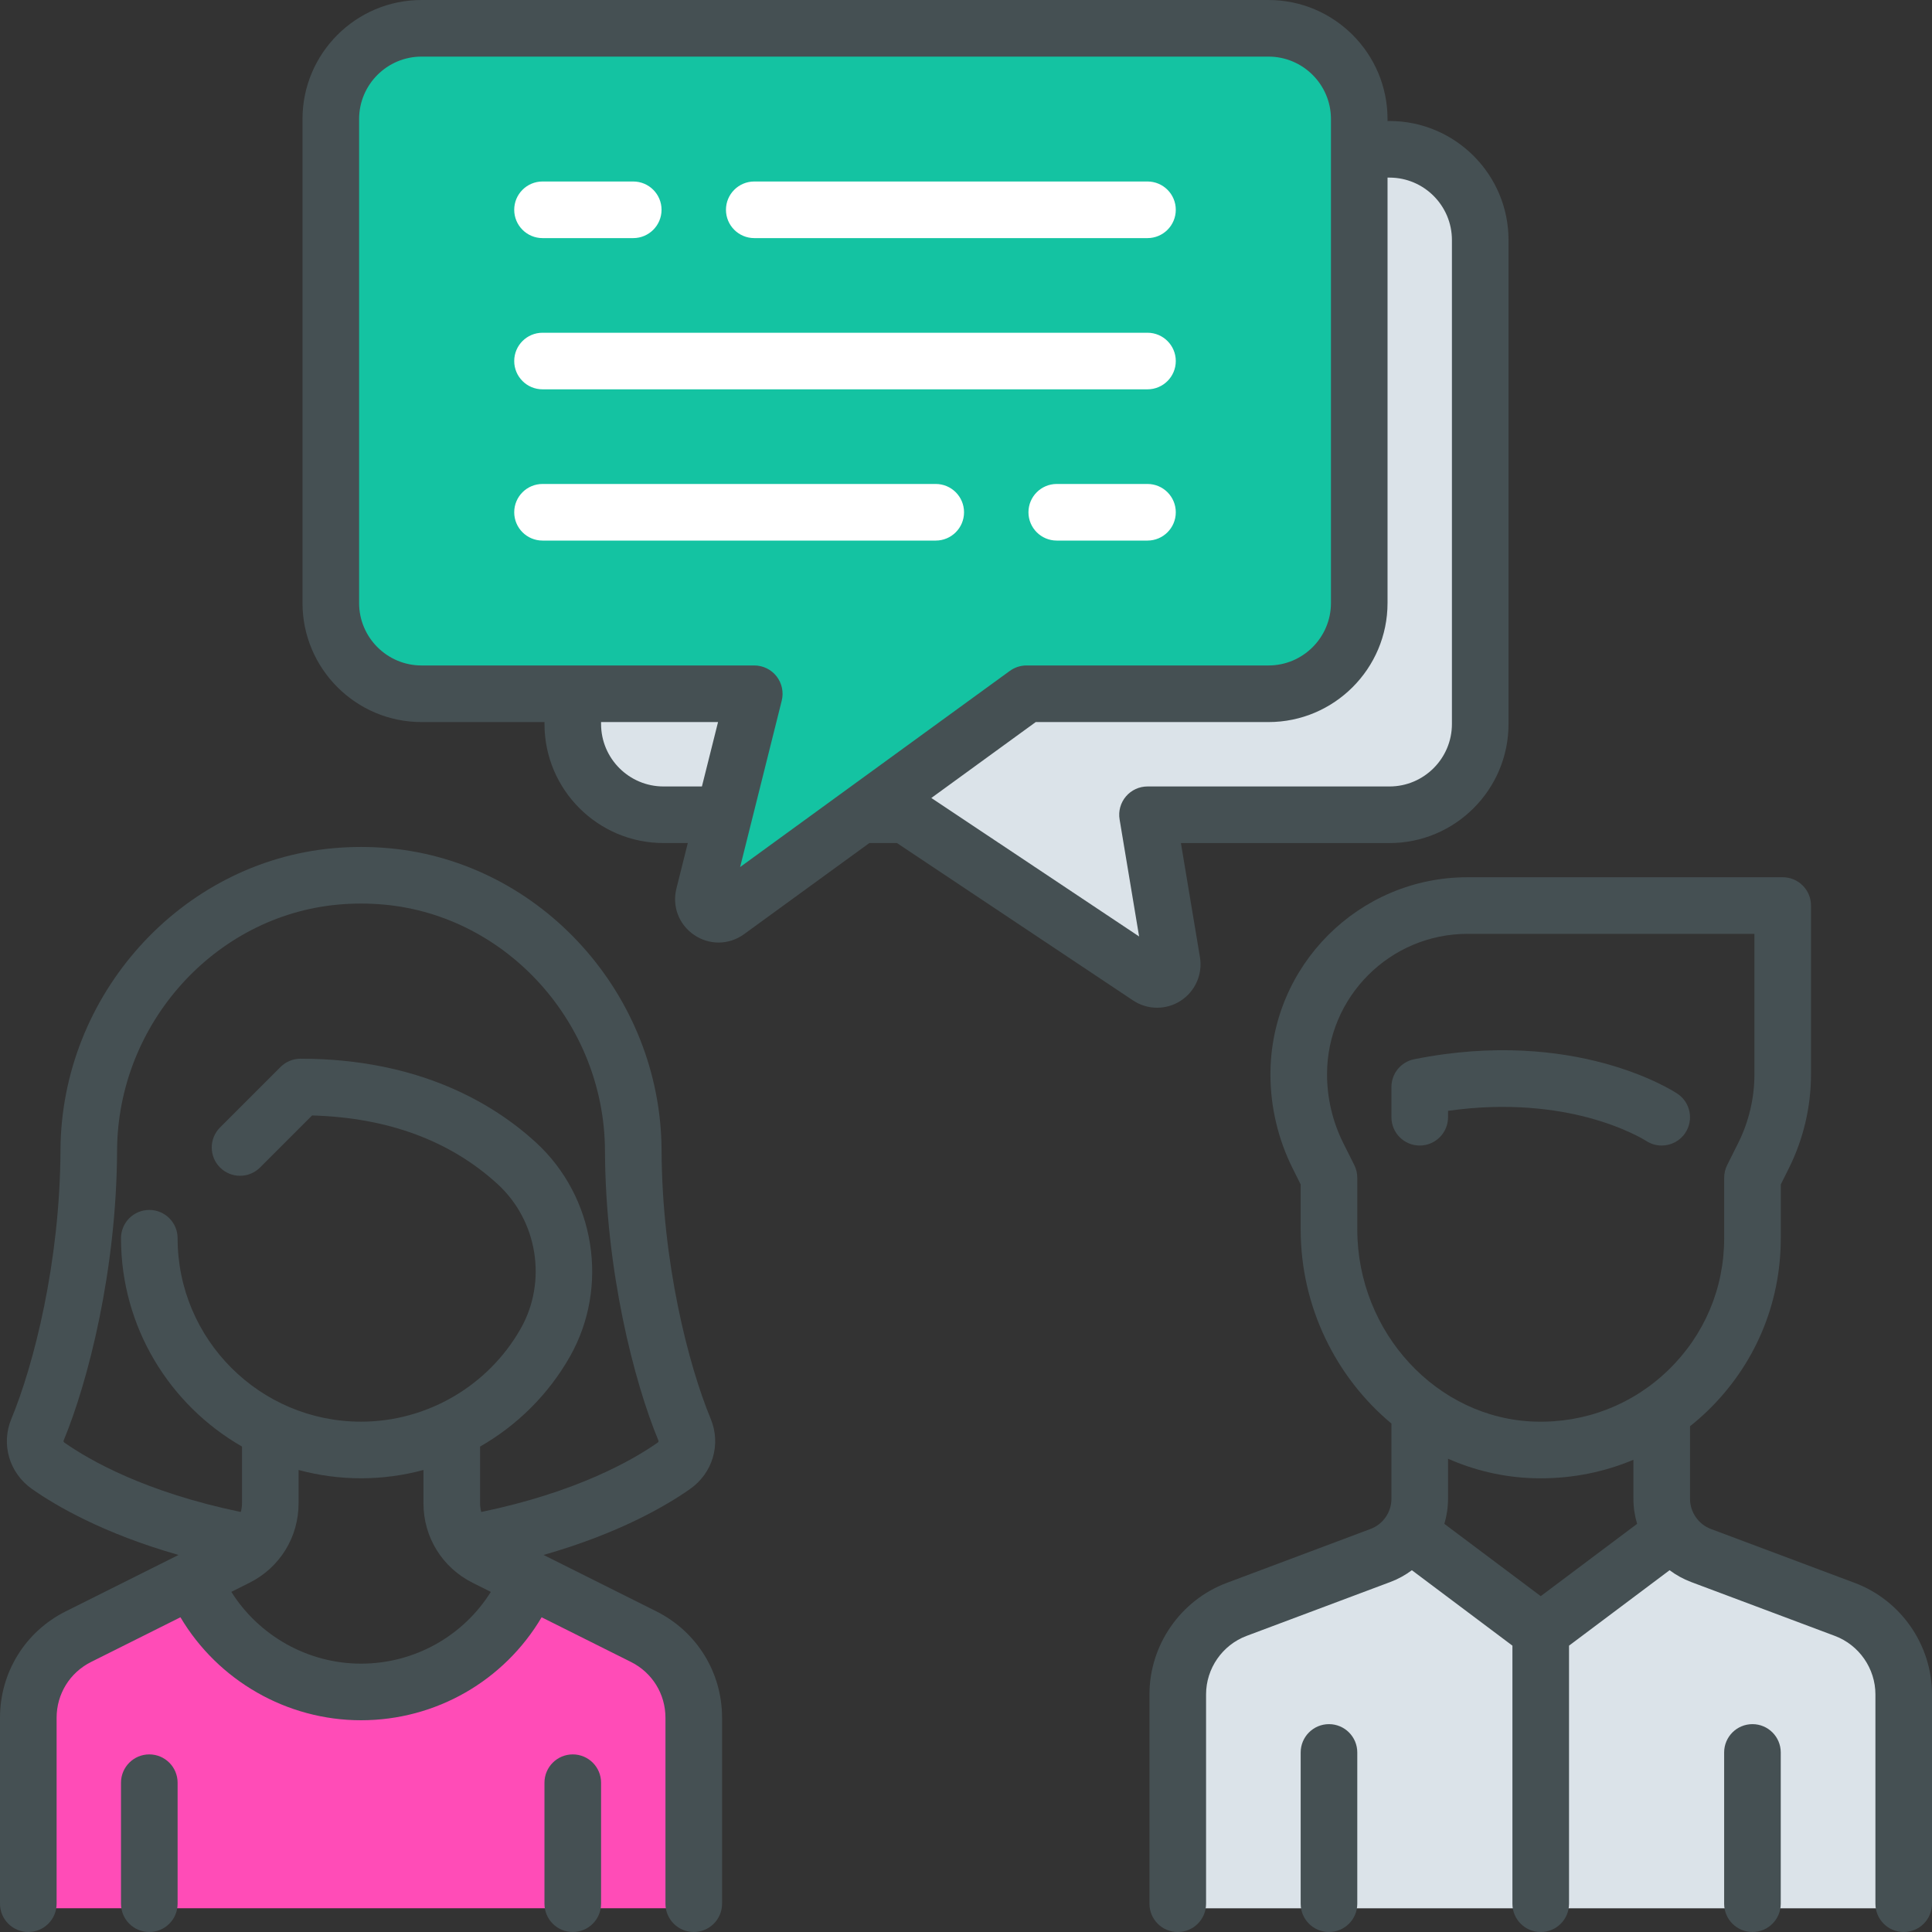 <svg xmlns="http://www.w3.org/2000/svg" width="70" height="70">
  <rect width="100%" height="100%" fill="#333333" stroke="none"/>
  <g fill="none" fill-rule="evenodd">
    <path fill="#FF4CB7" d="M1.053,69.14 L25.283,69.14 L25.283,62.146 C24.925,60.657 24.336,59.679 23.515,59.209 C22.694,58.74 21.316,58.021 19.38,57.05 C17.953,59.82 15.882,61.205 13.168,61.205 C10.453,61.205 8.398,59.82 7.002,57.05 L2.537,59.209 C1.547,60.061 1.053,61.04 1.053,62.146 C1.053,63.251 1.053,65.583 1.053,69.14 Z"/>
    <path fill="#455053" d="M13.081,60.277 C11.163,60.277 9.388,59.275 8.381,57.676 L9.04,57.346 C10.137,56.798 10.818,55.695 10.818,54.469 L10.818,53.26 C11.54,53.455 12.298,53.561 13.081,53.561 C13.855,53.561 14.614,53.457 15.343,53.26 L15.343,54.469 C15.343,55.695 16.025,56.797 17.122,57.346 L17.784,57.677 C16.78,59.28 15.016,60.277 13.081,60.277 M2.305,52.195 C3.188,50.068 4.224,46.04 4.242,41.689 C4.261,37.102 7.775,33.186 12.242,32.776 C12.8,32.725 13.362,32.725 13.92,32.776 C18.387,33.186 21.9,37.102 21.919,41.689 C21.937,46.04 22.974,50.068 23.856,52.195 C23.872,52.231 23.842,52.259 23.823,52.272 C22.918,52.906 20.894,54.066 17.437,54.782 C17.409,54.681 17.394,54.576 17.394,54.469 L17.394,52.412 C18.729,51.649 19.863,50.535 20.647,49.155 C22.085,46.624 21.566,43.357 19.411,41.387 C17.901,40.005 15.196,38.359 10.889,38.359 C10.617,38.359 10.356,38.467 10.164,38.659 L7.972,40.851 C7.572,41.251 7.572,41.9 7.972,42.301 C8.373,42.701 9.022,42.701 9.422,42.301 L11.308,40.415 C14.048,40.492 16.307,41.327 18.027,42.9 C19.482,44.23 19.834,46.435 18.864,48.142 C17.684,50.219 15.467,51.51 13.081,51.51 C9.416,51.51 6.435,48.528 6.435,44.863 C6.435,44.297 5.976,43.838 5.409,43.838 C4.843,43.838 4.384,44.297 4.384,44.863 C4.384,48.09 6.151,50.91 8.768,52.411 L8.768,54.468 C8.768,54.576 8.752,54.681 8.725,54.782 C5.267,54.066 3.244,52.906 2.339,52.272 C2.32,52.259 2.29,52.231 2.305,52.195 M23.778,58.381 L19.694,56.339 C22.425,55.561 24.144,54.552 25,53.951 C25.824,53.374 26.132,52.329 25.751,51.409 C24.94,49.454 23.987,45.733 23.97,41.681 C23.947,36.048 19.615,31.24 14.108,30.734 C13.425,30.671 12.736,30.671 12.054,30.734 C6.547,31.24 2.215,36.048 2.191,41.681 C2.175,45.733 1.222,49.454 0.411,51.409 C0.029,52.329 0.338,53.374 1.162,53.951 C2.018,54.552 3.736,55.561 6.468,56.339 L2.384,58.381 C0.914,59.116 2.734375e-05,60.595 2.734375e-05,62.239 L2.734375e-05,68.975 C2.734375e-05,69.541 0.459,70 1.025,70 C1.592,70 2.051,69.541 2.051,68.975 L2.051,62.239 C2.051,61.376 2.53,60.601 3.302,60.215 L6.538,58.597 C7.896,60.886 10.387,62.328 13.081,62.328 C15.799,62.328 18.269,60.892 19.624,58.597 L22.86,60.215 C23.632,60.601 24.111,61.376 24.111,62.239 L24.111,68.975 C24.111,69.541 24.57,70 25.136,70 C25.703,70 26.162,69.541 26.162,68.975 L26.162,62.239 C26.162,60.595 25.248,59.116 23.778,58.381"/>
    <path fill="#455053" d="M5.409 63.565C4.843 63.565 4.384 64.025 4.384 64.591L4.384 68.975C4.384 69.541 4.843 70 5.409 70 5.976 70 6.435 69.541 6.435 68.975L6.435 64.591C6.435 64.024 5.976 63.565 5.409 63.565M20.753 63.565C20.186 63.565 19.727 64.025 19.727 64.591L19.727 68.975C19.727 69.541 20.186 70 20.753 70 21.319 70 21.778 69.541 21.778 68.975L21.778 64.591C21.778 64.024 21.319 63.565 20.753 63.565M52.465 40.48L52.465 40.248C54.661 39.934 56.399 40.192 57.515 40.485 58.859 40.839 59.617 41.32 59.642 41.336 59.816 41.451 60.012 41.505 60.206 41.505 60.537 41.505 60.863 41.345 61.06 41.049 61.374 40.577 61.247 39.941 60.776 39.627 60.627 39.528 57.067 37.213 51.238 38.378 50.759 38.474 50.414 38.895 50.414 39.384L50.414 40.48C50.414 41.046 50.873 41.505 51.439 41.505 52.006 41.505 52.465 41.046 52.465 40.48"/>
    <path fill="#DBE3E9" d="M1.17,37.421 L27.535,37.421 L27.535,29.145 C27.719,28.119 27.128,27.262 25.764,26.575 C24.4,25.887 22.101,24.941 18.868,23.737 L14.369,27.228 L9.728,23.737 L3.039,26.575 L1.17,29.145 L1.17,37.421 Z" transform="translate(41.563 31.72)"/>
    <path fill="#455053" d="M13.994,21.838 C14.084,21.841 14.174,21.842 14.264,21.842 C15.435,21.842 16.57,21.611 17.619,21.171 L17.619,22.586 C17.619,22.897 17.666,23.201 17.753,23.492 L14.261,26.111 L10.768,23.492 C10.855,23.201 10.902,22.897 10.902,22.586 L10.902,21.132 C11.86,21.555 12.903,21.805 13.994,21.838 M7.614,12.823 L7.614,10.953 C7.614,10.794 7.577,10.637 7.506,10.494 L7.104,9.691 C6.721,8.924 6.518,8.066 6.518,7.205 C6.518,4.398 8.802,2.115 11.608,2.115 L22.003,2.115 L22.003,7.209 C22.003,8.066 21.8,8.924 21.417,9.691 L21.015,10.494 C20.944,10.637 20.907,10.794 20.907,10.953 L20.907,13.145 C20.907,14.958 20.19,16.652 18.889,17.915 C17.588,19.177 15.872,19.842 14.055,19.788 C10.504,19.682 7.614,16.557 7.614,12.823 M25.639,25.632 L20.427,23.678 C19.974,23.508 19.67,23.069 19.67,22.585 L19.67,19.956 C19.893,19.778 20.109,19.588 20.317,19.387 C22.02,17.734 22.958,15.517 22.958,13.145 L22.958,11.195 L23.251,10.608 C23.776,9.558 24.053,8.383 24.053,7.209 L24.053,1.089 C24.053,0.523 23.595,0.064 23.028,0.064 L11.608,0.064 C7.671,0.064 4.467,3.267 4.467,7.209 C4.467,8.382 4.745,9.558 5.27,10.608 L5.563,11.195 L5.563,12.823 C5.563,15.643 6.854,18.194 8.851,19.858 L8.851,22.585 C8.851,23.069 8.547,23.508 8.094,23.677 L2.883,25.632 C1.208,26.26 0.084,27.883 0.084,29.671 L0.084,37.256 C0.084,37.822 0.543,38.281 1.109,38.281 C1.675,38.281 2.135,37.822 2.135,37.256 L2.135,29.671 C2.135,28.733 2.724,27.882 3.602,27.552 L8.814,25.598 C9.097,25.492 9.356,25.347 9.592,25.172 L13.235,27.905 L13.235,37.256 C13.235,37.822 13.694,38.281 14.26,38.281 C14.827,38.281 15.286,37.822 15.286,37.256 L15.286,27.905 L18.929,25.172 C19.164,25.347 19.424,25.492 19.706,25.598 L24.918,27.552 C25.796,27.882 26.387,28.733 26.387,29.671 L26.387,37.256 C26.387,37.822 26.845,38.281 27.412,38.281 C27.978,38.281 28.437,37.822 28.437,37.256 L28.437,29.671 C28.438,27.883 27.313,26.26 25.639,25.632" transform="translate(41.563 31.72)"/>
    <path fill="#455053" d="M48.151 62.469C47.585 62.469 47.126 62.928 47.126 63.495L47.126 68.975C47.126 69.541 47.585 70 48.151 70 48.718 70 49.177 69.541 49.177 68.975L49.177 63.495C49.177 62.928 48.718 62.469 48.151 62.469M63.495 62.469C62.928 62.469 62.469 62.928 62.469 63.495L62.469 68.975C62.469 69.541 62.928 70 63.495 70 64.061 70 64.52 69.541 64.52 68.975L64.52 63.495C64.52 62.928 64.061 62.469 63.495 62.469"/>
    <path fill="#DBE3E9" d="M10.056,25.07 C10.087,28.245 11.092,29.802 13.071,29.743 C15.049,29.683 17.858,29.653 21.497,29.653 L30.808,35.512 L31.774,34.712 L30.808,29.653 L39.421,29.653 C41.842,29.608 43.042,28.573 43.022,26.547 C43.002,24.521 42.993,18.47 42.993,8.392 C42.372,6.411 41.182,5.37 39.421,5.27 L38.374,5.27 L10.056,5.27 L10.056,25.07 Z" transform="translate(10.938)"/>
    <path fill="#14C3A2" d="M1.032,3.89 L1.032,22.028 C1.26,24.039 2.363,25.054 4.34,25.074 C6.317,25.094 10.338,25.104 16.401,25.104 L14.83,32.581 L14.83,33.211 L26.355,25.104 L35.519,25.104 C37.454,24.652 38.421,23.626 38.421,22.028 C38.421,20.43 38.421,14.485 38.421,4.192 C38.208,1.924 36.912,0.789 34.534,0.789 C32.156,0.789 22.091,0.789 4.34,0.789 C3.166,1.216 2.39,1.606 2.012,1.96 C1.634,2.314 1.308,2.958 1.032,3.89 Z" transform="translate(10.938)"/>
    <path fill="#455053" d="M29.627,29.689 L30.334,33.93 L22.806,28.912 L26.588,26.162 L35.022,26.162 C37.4,26.162 39.335,24.227 39.335,21.849 L39.335,6.435 L39.406,6.435 C40.653,6.435 41.668,7.449 41.668,8.697 L41.668,26.232 C41.668,27.48 40.653,28.495 39.406,28.495 L30.638,28.495 C30.337,28.495 30.051,28.627 29.856,28.857 C29.661,29.087 29.577,29.392 29.627,29.689 L29.627,29.689 Z M15.878,31.415 L17.386,25.385 C17.462,25.079 17.393,24.754 17.199,24.505 C17.005,24.256 16.707,24.111 16.391,24.111 L4.335,24.111 C3.088,24.111 2.073,23.096 2.073,21.849 L2.073,4.313 C2.073,3.066 3.088,2.051 4.335,2.051 L35.022,2.051 C36.27,2.051 37.285,3.066 37.285,4.313 L37.285,21.848 C37.285,23.096 36.27,24.111 35.022,24.111 L26.254,24.111 C26.038,24.111 25.827,24.18 25.651,24.307 L15.878,31.415 Z M13.103,28.495 C11.855,28.495 10.84,27.48 10.84,26.232 L10.84,26.162 L15.078,26.162 L14.494,28.495 L13.103,28.495 Z M31.84,36.26 C32.367,35.919 32.641,35.299 32.538,34.68 L31.849,30.546 L39.406,30.546 C41.784,30.546 43.719,28.611 43.719,26.232 L43.719,8.697 C43.719,6.319 41.784,4.384 39.406,4.384 L39.335,4.384 L39.335,4.313 C39.335,1.935 37.4,-1.3671875e-05 35.022,-1.3671875e-05 L4.335,-1.3671875e-05 C1.957,-1.3671875e-05 0.022,1.935 0.022,4.313 L0.022,21.848 C0.022,24.227 1.957,26.162 4.335,26.162 L8.79,26.162 L8.79,26.232 C8.79,28.611 10.725,30.545 13.103,30.545 L13.982,30.545 L13.57,32.192 C13.407,32.841 13.661,33.503 14.216,33.878 C14.486,34.06 14.792,34.15 15.097,34.15 C15.42,34.15 15.743,34.049 16.022,33.846 L20.56,30.545 L21.56,30.545 L30.113,36.247 C30.378,36.424 30.682,36.512 30.986,36.512 C31.283,36.512 31.58,36.428 31.84,36.26 L31.84,36.26 Z" transform="translate(10.938)"/>
    <path fill="#FFF" d="M19.657 8.627L22.944 8.627C23.51 8.627 23.969 8.167 23.969 7.601 23.969 7.035 23.51 6.576 22.944 6.576L19.657 6.576C19.09 6.576 18.631 7.035 18.631 7.601 18.631 8.167 19.09 8.627 19.657 8.627M27.329 8.627L41.576 8.627C42.142 8.627 42.601 8.167 42.601 7.601 42.601 7.035 42.142 6.576 41.576 6.576L27.329 6.576C26.762 6.576 26.303 7.035 26.303 7.601 26.303 8.167 26.762 8.627 27.329 8.627M19.657 14.106L41.576 14.106C42.142 14.106 42.601 13.647 42.601 13.081 42.601 12.515 42.142 12.056 41.576 12.056L19.657 12.056C19.09 12.056 18.631 12.515 18.631 13.081 18.631 13.647 19.09 14.106 19.657 14.106M33.904 17.535L19.657 17.535C19.09 17.535 18.631 17.994 18.631 18.561 18.631 19.127 19.09 19.586 19.657 19.586L33.904 19.586C34.47 19.586 34.929 19.127 34.929 18.561 34.929 17.994 34.47 17.535 33.904 17.535M41.576 17.535L38.288 17.535C37.722 17.535 37.263 17.994 37.263 18.561 37.263 19.127 37.722 19.586 38.288 19.586L41.576 19.586C42.142 19.586 42.601 19.127 42.601 18.561 42.601 17.994 42.142 17.535 41.576 17.535"/>
  </g>
</svg>
